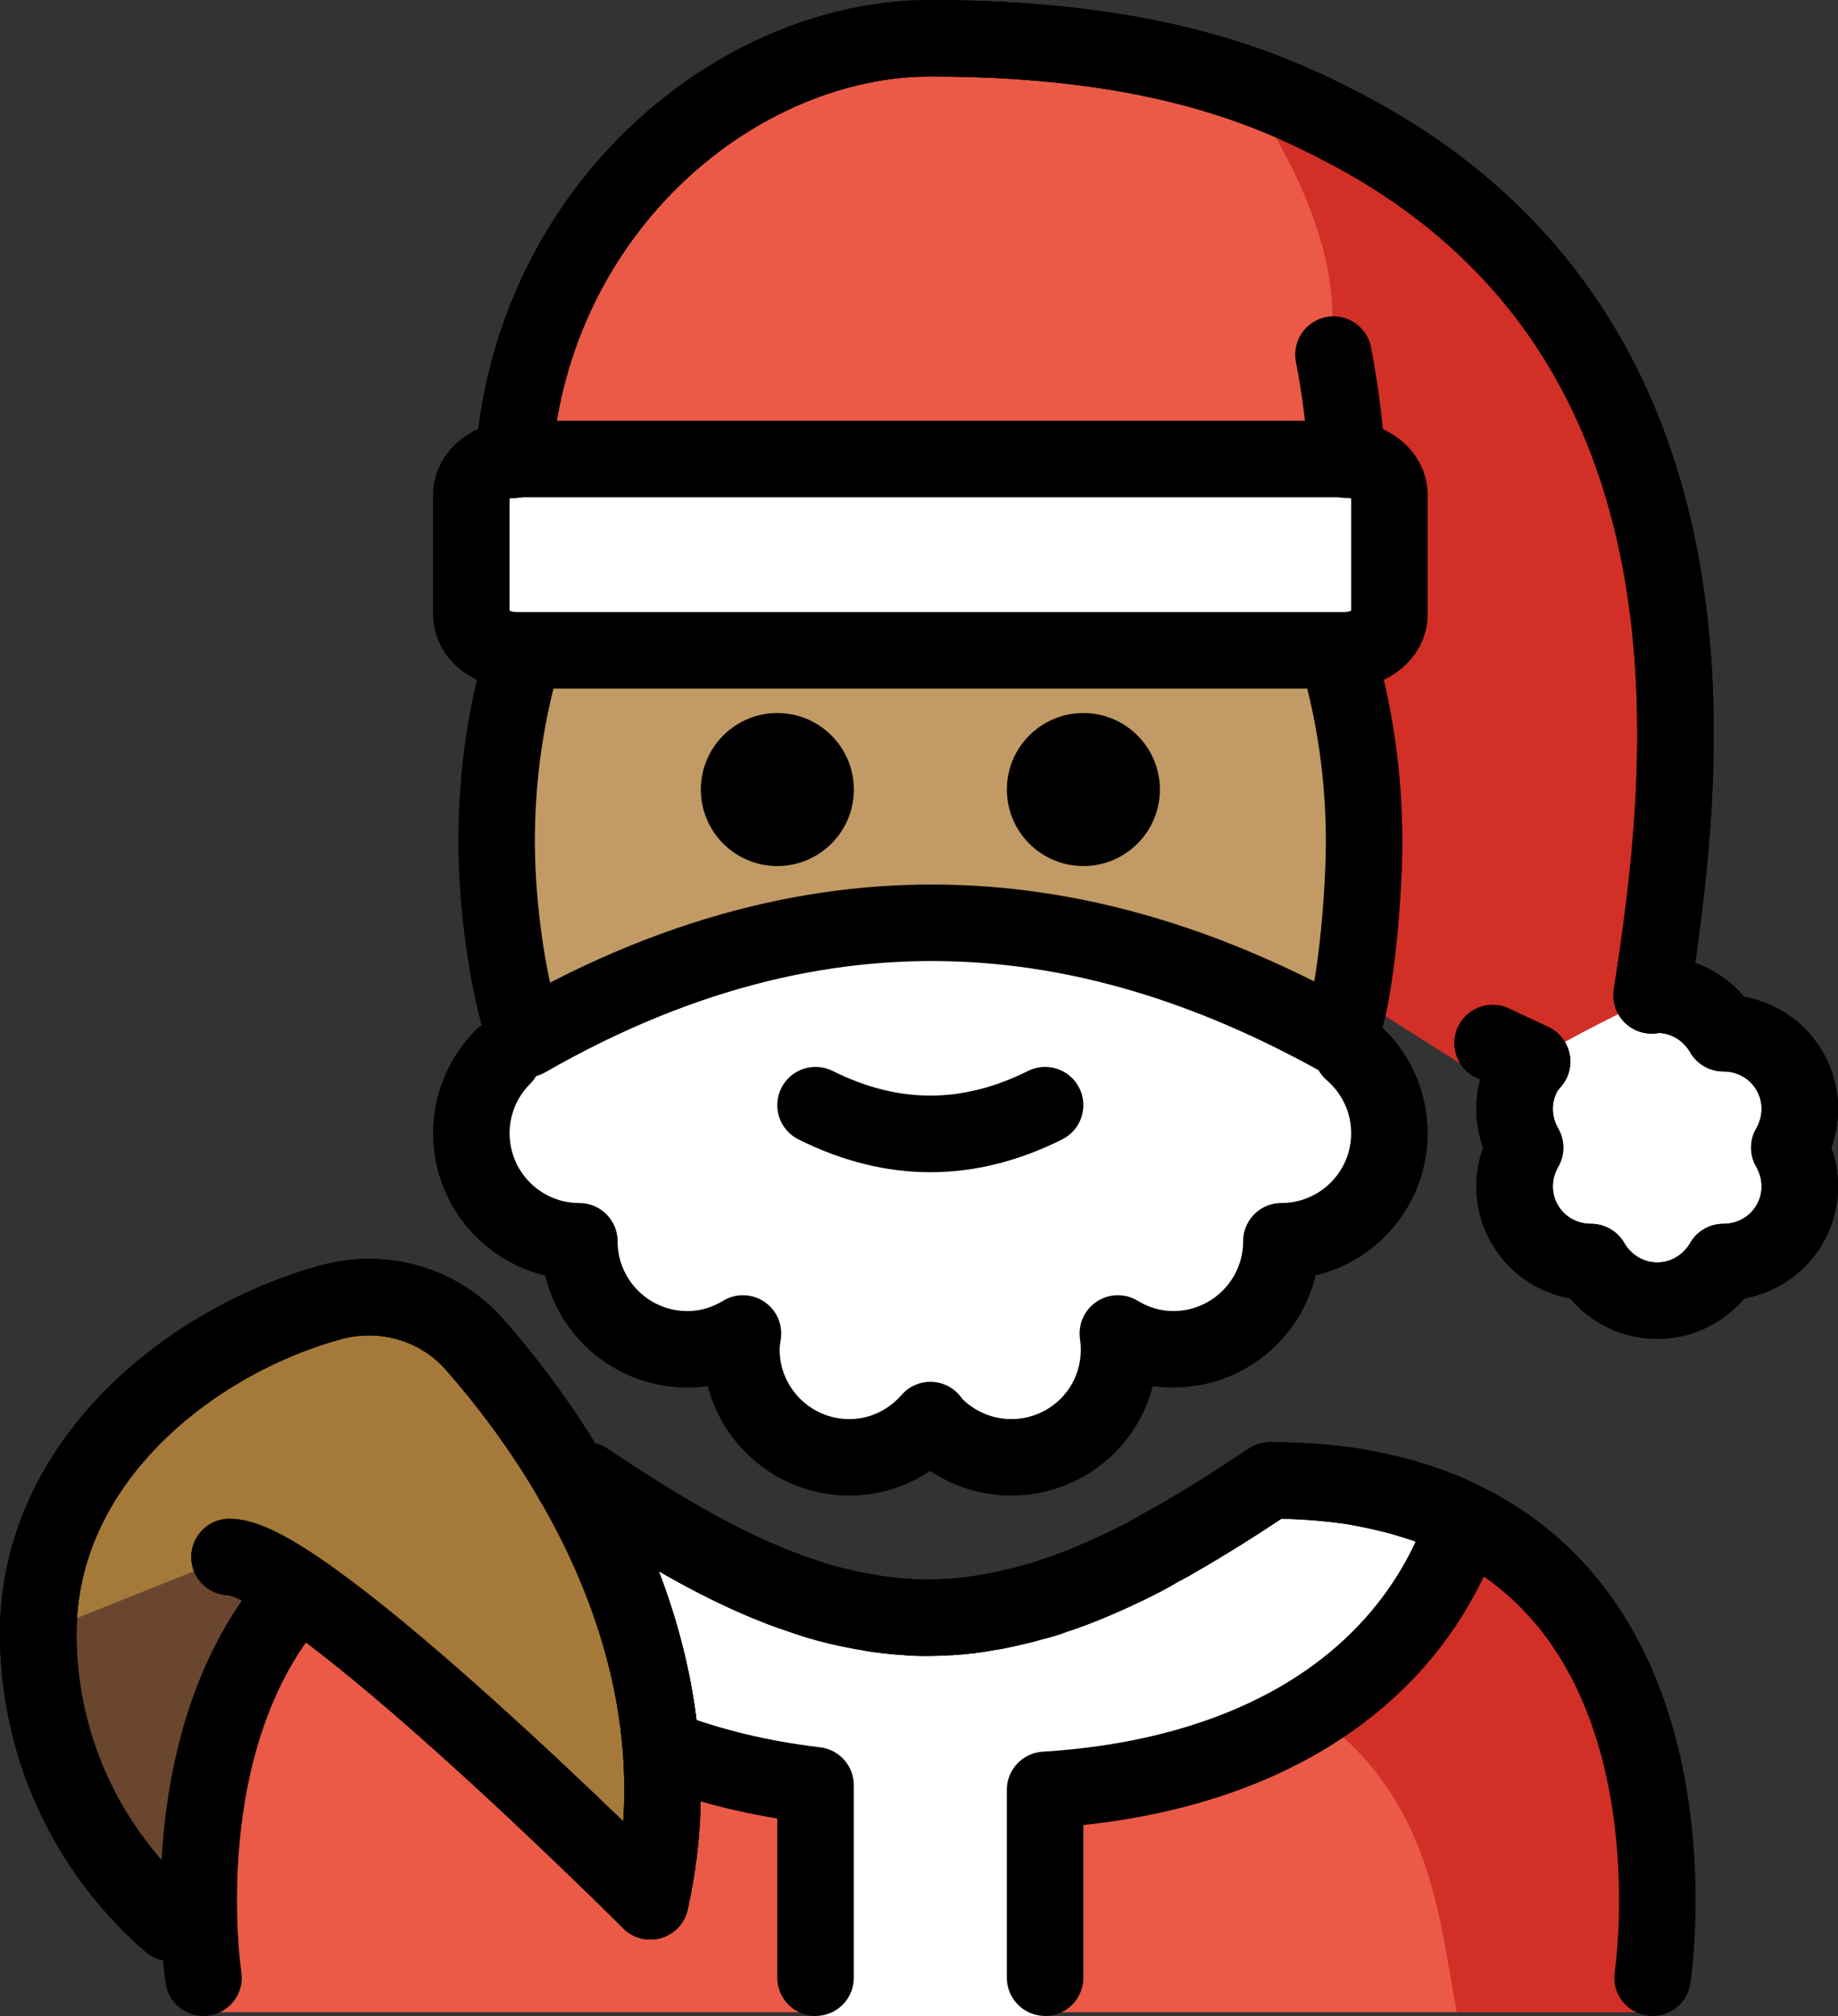 <?xml version="1.0" encoding="UTF-8" standalone="no"?>
<svg
   id="emoji"
   viewBox="0 0 48.048 52.7"
   version="1.1"
   sodipodi:docname="1f385-1f3fd.svg"
   width="48.048"
   height="52.7"
   xmlns:inkscape="http://www.inkscape.org/namespaces/inkscape"
   xmlns:sodipodi="http://sodipodi.sourceforge.net/DTD/sodipodi-0.dtd"
   xmlns="http://www.w3.org/2000/svg"
   xmlns:svg="http://www.w3.org/2000/svg">
  <rect x="0" y="0" width="48.048" height="52.7" fill="#333333" stroke="none"/>
  <defs
     id="defs28" />
  <sodipodi:namedview
     id="namedview28"
     pagecolor="#ffffff"
     bordercolor="#000000"
     borderopacity="0.25"
     inkscape:showpageshadow="2"
     inkscape:pageopacity="0.0"
     inkscape:pagecheckerboard="0"
     inkscape:deskcolor="#d1d1d1" />
  <g
     id="color"
     transform="translate(-11.6,-8.3)">
    <ellipse
       cx="35.921"
       cy="37.3"
       rx="11.314"
       ry="5.657"
       fill="#ffffff"
       id="ellipse1" />
    <path
       fill="#ffffff"
       d="m 46.941,35.785 c 0.6,0.518 0.98,1.284 0.98,2.138 0,1.559 -1.264,2.824 -2.824,2.824 0,1.559 -1.264,2.824 -2.824,2.824 -0.533,0 -1.026,-0.156 -1.451,-0.413 0.126,0.854 -0.13,1.753 -0.787,2.41 -1.103,1.103 -2.89,1.103 -3.993,0 -0.046,-0.046 -0.079,-0.099 -0.12,-0.147 -0.518,0.592 -1.27,0.975 -2.118,0.975 -1.559,0 -2.824,-1.264 -2.824,-2.824 0,-0.142 0.022,-0.278 0.042,-0.414 -0.426,0.258 -0.919,0.414 -1.453,0.414 -1.559,0 -2.824,-1.264 -2.824,-2.824 -0.723,0 -1.445,-0.276 -1.996,-0.827 -1.103,-1.103 -1.103,-2.89 0,-3.993"
       id="path1" />
    <path
       fill="#ea5a47"
       d="M 25.024,20.32 C 25.53,13.676 30.921,9.3 35.921,9.3 c 6,0 9.002,1.39 10.882,2.379 10.493,5.524 8.781,17.345 7.973,22.641 0.05,-0.004 0.095,-0.02 0.146,-0.02 0.742,0 1.382,0.409 1.727,1.008 0.692,-9e-4 1.366,0.349 1.737,0.992 0.371,0.642 0.337,1.401 -0.01,2 0.347,0.599 0.381,1.357 0.01,2 -0.371,0.642 -1.045,0.992 -1.737,0.992 -0.345,0.6 -0.986,1.008 -1.727,1.008 -0.742,0 -1.382,-0.409 -1.727,-1.008 -0.692,9e-4 -1.366,-0.349 -1.737,-0.992 -0.371,-0.642 -0.337,-1.401 0.01,-2 -0.347,-0.599 -0.381,-1.358 -0.01,-2 0.054,-0.094 0.127,-0.168 0.193,-0.249 l -1.031,-0.483 z"
       id="path2" />
    <path
       fill="#d22f27"
       d="M 25.393,20.667 44.921,20.3 c 0,0 4,-3 -1,-10 14,4 11.073,22.8 11.084,22.937 -0.019,-0.026 -0.077,0.085 -0.23,1.083 0.05,-0.004 0.095,-0.02 0.146,-0.02 l -3.464,2 c 0.054,-0.094 0.127,-0.168 0.193,-0.249 l -1.06,0.566 z"
       id="path3" />
    <path
       fill="#d22f27"
       d="m 55.005,33.237 c 0.013,0.017 0.007,0.095 0,0 z"
       id="path4" />
    <path
       fill="#ffffff"
       d="m 50.921,38.3 c 0,2.209 1.791,4 4,4 2.209,0 4,-1.791 4,-4 0,-2.209 -1.791,-4 -4,-4 -2,1 -2,1 -3.296,1.733 -0.444,0.644 -0.704,1.425 -0.704,2.267 z"
       id="path5" />
    <path
       fill="#6a462f"
       d="M 16.054,58.56 C 13.938,56.726 12.6,54.019 12.6,51 c 0,-4.503 3.989,-7.646 7.63,-8.653 1.374,-0.38 2.839,0.032 3.78,1.103 C 26.208,45.95 30.057,51.445 28.6,58"
       id="path6" />
    <path
       fill="#ffffff"
       d="M 46.743,20.3 H 25.099 c -0.651,0 -1.178,0.417 -1.178,0.932 v 3.135 c 0,0.515 0.527,0.932 1.178,0.932 h 0.296 21.348 c 0.65,0 1.178,-0.417 1.178,-0.932 v -3.135 c 0,-0.515 -0.527,-0.932 -1.178,-0.932 z"
       id="path7" />
    <path
       fill="#ea5a47"
       d="m 54.796,60.9 c 0,0 2,-13.9 -10,-13.9 -3.192,2.128 -5.926,3.598 -9,3.592 h 0.125 c -3.074,0.006 -5.808,-1.464 -9,-3.592 -12,0 -10,13.9 -10,13.9"
       id="path8" />
    <path
       fill="#d22f27"
       d="m 44.796,47 c -3.17,2.113 -4.875,3 -8.938,3.589 C 48.921,51 48.921,56.9 49.683,60.9 c 4.238,0 5.113,0 5.113,0 0,0 2,-13.9 -10,-13.9 z"
       id="path9" />
    <path
       fill="#ffffff"
       d="M 38.921,61 V 55.09 C 44.429,54.745 48.44,52.296 49.895,48.065 48.566,47.406 46.9,47 44.796,47 41.626,49.113 38.907,50.575 35.858,50.589 32.81,50.575 30.091,49.113 26.921,47 c -2.047,0 -3.679,0.385 -4.991,1.012 2.472,4.121 6.142,6.365 10.991,6.959 V 61"
       id="path10" />
    <path
       fill="#a57939"
       d="m 12.6,51 c 0,-4.503 3.989,-7.646 7.63,-8.653 1.374,-0.38 2.839,0.032 3.78,1.103 2.198,2.501 6.047,7.995 4.59,14.551 0,0 -9,-9 -11,-9"
       id="path11" />
  </g>
  <g
     id="hair"
     transform="translate(-11.6,-8.3)" />
  <g
     id="skin"
     transform="translate(-11.6,-8.3)">
    <path
       fill="#c19a65"
       d="m 46.54,25.321 c 0.465,1.549 0.72,3.227 0.72,4.979 0,1.789 -0.339,5 -0.749,5.077 C 40.921,32.3 33.795,30.625 25.358,35.462 24.921,34.3 24.582,32.121 24.582,30.3 c 0,-1.476 0.18,-2.899 0.515,-4.236"
       id="path12" />
  </g>
  <g
     id="skin-shadow"
     transform="translate(-11.6,-8.3)" />
  <g
     id="line"
     transform="translate(-11.6,-8.3)">
    <path
       fill="none"
       stroke="#000000"
       stroke-linecap="round"
       stroke-linejoin="round"
       stroke-miterlimit="10"
       stroke-width="2"
       d="m 46.941,35.785 c 0.6,0.518 0.98,1.284 0.98,2.138 0,1.559 -1.264,2.824 -2.824,2.824 0,1.559 -1.264,2.824 -2.824,2.824 -0.533,0 -1.026,-0.156 -1.451,-0.413 0.126,0.854 -0.13,1.753 -0.787,2.41 -1.103,1.103 -2.89,1.103 -3.993,0 -0.046,-0.046 -0.079,-0.099 -0.12,-0.147 -0.518,0.592 -1.27,0.975 -2.118,0.975 -1.559,0 -2.824,-1.264 -2.824,-2.824 0,-0.142 0.022,-0.278 0.042,-0.414 -0.426,0.258 -0.919,0.414 -1.453,0.414 -1.559,0 -2.824,-1.264 -2.824,-2.824 -0.723,0 -1.445,-0.276 -1.996,-0.827 -1.103,-1.103 -1.103,-2.89 0,-3.993"
       id="path13" />
    <path
       fill="none"
       stroke="#000000"
       stroke-linecap="round"
       stroke-linejoin="round"
       stroke-miterlimit="10"
       stroke-width="2"
       d="M 16.054,58.56 C 13.938,56.726 12.6,54.019 12.6,51 c 0,-4.503 3.989,-7.646 7.63,-8.653 1.374,-0.38 2.839,0.032 3.78,1.103 C 26.208,45.95 30.057,51.445 28.6,58"
       id="path14" />
    <path
       fill="none"
       stroke="#000000"
       stroke-linecap="round"
       stroke-linejoin="round"
       stroke-miterlimit="10"
       stroke-width="2"
       d="m 46.54,25.321 c 0.465,1.549 0.72,3.227 0.72,4.979 0,1.789 -0.339,5 -0.749,5.077 C 40.921,32.3 33.795,30.625 25.358,35.462 24.921,34.3 24.582,32.121 24.582,30.3 c 0,-1.476 0.18,-2.899 0.515,-4.236"
       id="path15" />
    <path
       d="m 29.921,28.939 c 0,1.105 0.896,2 2,2 1.103,0 2,-0.895 2,-2 0,-1.103 -0.896,-2 -2,-2 -1.103,0 -2,0.896 -2,2"
       id="path16" />
    <path
       d="m 37.921,28.939 c 0,1.105 0.896,2 2,2 1.103,0 2,-0.895 2,-2 0,-1.103 -0.896,-2 -2,-2 -1.103,0 -2,0.896 -2,2"
       id="path17" />
    <path
       d="m 35.921,38.942 c 1.152,0 2.304,-0.286 3.447,-0.858 0.494,-0.247 0.694,-0.848 0.447,-1.342 -0.247,-0.494 -0.846,-0.694 -1.342,-0.447 -1.718,0.859 -3.388,0.859 -5.106,0 -0.495,-0.247 -1.095,-0.046 -1.342,0.447 -0.247,0.494 -0.047,1.095 0.447,1.342 1.144,0.572 2.295,0.858 3.447,0.858 z"
       id="path18" />
    <path
       fill="none"
       stroke="#000000"
       stroke-linecap="round"
       stroke-linejoin="round"
       stroke-miterlimit="10"
       stroke-width="2"
       d="m 46.818,20.32 c -0.074,-0.967 -0.19,-1.886 -0.359,-2.751"
       id="path19" />
    <path
       fill="none"
       stroke="#000000"
       stroke-linecap="round"
       stroke-linejoin="round"
       stroke-miterlimit="10"
       stroke-width="2"
       d="M 46.743,20.3 H 25.099 c -0.651,0 -1.178,0.417 -1.178,0.932 v 3.135 c 0,0.515 0.527,0.932 1.178,0.932 h 0.296 21.348 c 0.65,0 1.178,-0.417 1.178,-0.932 v -3.135 c 0,-0.515 -0.527,-0.932 -1.178,-0.932 z"
       id="path20" />
    <path
       fill="none"
       stroke="#000000"
       stroke-linecap="round"
       stroke-linejoin="round"
       stroke-miterlimit="10"
       stroke-width="2"
       d="M 25.024,20.32 C 25.53,13.676 30.921,9.3 35.921,9.3 c 6,0 9.002,1.39 10.882,2.379 10.493,5.524 8.781,17.345 7.973,22.641 0.05,-0.004 0.095,-0.02 0.146,-0.02 0.742,0 1.382,0.409 1.727,1.008 0.692,-9e-4 1.366,0.349 1.737,0.992 0.371,0.642 0.337,1.401 -0.01,2 0.347,0.599 0.381,1.357 0.01,2 -0.371,0.642 -1.045,0.992 -1.737,0.992 -0.345,0.6 -0.986,1.008 -1.727,1.008 -0.742,0 -1.382,-0.409 -1.727,-1.008 -0.692,9e-4 -1.366,-0.349 -1.737,-0.992 -0.371,-0.642 -0.337,-1.401 0.01,-2 -0.347,-0.599 -0.381,-1.358 -0.01,-2 0.054,-0.094 0.127,-0.168 0.193,-0.249 l -1.031,-0.483"
       id="path21" />
    <path
       fill="none"
       stroke="#000000"
       stroke-linecap="round"
       stroke-linejoin="round"
       stroke-miterlimit="10"
       stroke-width="2"
       d="M 16.054,58.56 C 13.938,56.726 12.6,54.019 12.6,51 c 0,-4.503 3.989,-7.646 7.63,-8.653 1.374,-0.38 2.839,0.032 3.78,1.103 2.198,2.501 6.047,7.995 4.59,14.551 0,0 -9,-9 -11,-9"
       id="path22" />
    <path
       fill="none"
       stroke="#000000"
       stroke-linecap="round"
       stroke-linejoin="round"
       stroke-miterlimit="10"
       stroke-width="2"
       d="M 25.024,20.32 C 25.53,13.676 30.921,9.3 35.921,9.3 c 6,0 9.002,1.39 10.882,2.379 10.493,5.524 8.781,17.345 7.973,22.641 0.05,-0.004 0.095,-0.02 0.146,-0.02 0.742,0 1.382,0.409 1.727,1.008 0.692,-9e-4 1.366,0.349 1.737,0.992 0.371,0.642 0.337,1.401 -0.01,2 0.347,0.599 0.381,1.357 0.01,2 -0.371,0.642 -1.045,0.992 -1.737,0.992 -0.345,0.6 -0.986,1.008 -1.727,1.008 -0.742,0 -1.382,-0.409 -1.727,-1.008 -0.692,9e-4 -1.366,-0.349 -1.737,-0.992 -0.371,-0.642 -0.337,-1.401 0.01,-2 -0.347,-0.599 -0.381,-1.358 -0.01,-2 0.054,-0.094 0.127,-0.168 0.193,-0.249 l -1.031,-0.483"
       id="path23" />
    <path
       fill="none"
       stroke="#000000"
       stroke-linecap="round"
       stroke-linejoin="round"
       stroke-miterlimit="10"
       stroke-width="2"
       d="m 16.92,59.998 c 0,0 -0.97,-6.3 2.49,-10.13"
       id="path24" />
    <path
       fill="none"
       stroke="#000000"
       stroke-linecap="round"
       stroke-linejoin="round"
       stroke-miterlimit="10"
       stroke-width="2"
       d="m 54.8,59.998 c 0,0 1.36,-8.85 -4.9,-11.93 -0.17,-0.08 -0.34,-0.16 -0.51,-0.24 -0.18,-0.07 -0.36,-0.14 -0.55,-0.21 -0.19,-0.06 -0.38,-0.12 -0.58,-0.18 -0.4,-0.11 -0.82,-0.2 -1.26,-0.28 -0.68,-0.1 -1.41,-0.16 -2.2,-0.16 -0.6,0.4 -1.18,0.78 -1.75,1.12 -0.2,0.12 -0.39,0.24 -0.59,0.35 -0.18,0.1 -0.36,0.2 -0.54,0.3 -0.18,0.11 -0.36,0.21 -0.54,0.3 -0.37,0.19 -0.74,0.36 -1.11,0.52 -0.37,0.16 -0.73,0.3 -1.1,0.42 -0.18,0.06 -0.36,0.12 -0.55,0.17 -0.14,0.04 -0.28,0.08 -0.42,0.11 -0.2,0.05 -0.39,0.09 -0.58,0.13 -0.06,0.01 -0.13,0.02 -0.19,0.03 -0.32,0.06 -0.65,0.1 -0.98,0.12 -0.19,0.01 -0.39,0.02 -0.59,0.02 -0.05,0 -0.09,0 -0.14,0 -0.18,0 -0.35,-0.01 -0.53,-0.03 -0.12,0 -0.24,-0.02 -0.36,-0.03 -0.18,-0.02 -0.36,-0.04 -0.54,-0.08 -0.09,-0.01 -0.19,-0.03 -0.28,-0.05 -0.18,-0.03 -0.35,-0.07 -0.53,-0.11 -0.03,-0.01 -0.07,-0.02 -0.1,-0.03 -0.1,-0.02 -0.2,-0.05 -0.3,-0.08 -0.18,-0.05 -0.36,-0.11 -0.53,-0.17 -0.37,-0.12 -0.73,-0.26 -1.1,-0.42 -1.47,-0.63 -2.94,-1.53 -4.53,-2.59 -0.12,0 -0.24,0 -0.35,0.01"
       id="path25" />
    <path
       fill="none"
       stroke="#000000"
       stroke-linecap="round"
       stroke-linejoin="round"
       stroke-miterlimit="10"
       stroke-width="2"
       d="m 28.88,53.988 c 1.24,0.48 2.59,0.81 4.04,0.98 v 5.03"
       id="path26" />
    <path
       fill="none"
       stroke="#000000"
       stroke-linecap="round"
       stroke-linejoin="round"
       stroke-miterlimit="10"
       stroke-width="2"
       d="m 38.92,59.998 v -4.91 c 5.51,-0.34 9.52,-2.79 10.98,-7.02 -0.17,-0.08 -0.34,-0.16 -0.51,-0.24 -0.18,-0.07 -0.36,-0.14 -0.55,-0.21 -0.19,-0.06 -0.38,-0.12 -0.58,-0.18 -0.4,-0.11 -0.82,-0.2 -1.26,-0.28 -0.68,-0.1 -1.41,-0.16 -2.2,-0.16 -0.6,0.4 -1.18,0.78 -1.75,1.12 -0.2,0.12 -0.39,0.24 -0.59,0.35 -0.18,0.11 -0.36,0.22 -0.54,0.3 -0.18,0.11 -0.36,0.21 -0.54,0.3 -0.37,0.19 -0.74,0.36 -1.11,0.52 -0.37,0.16 -0.73,0.3 -1.1,0.42 -0.18,0.07 -0.36,0.13 -0.55,0.17 -0.14,0.04 -0.28,0.08 -0.42,0.11 -0.2,0.05 -0.39,0.09 -0.58,0.13 -0.06,0.01 -0.13,0.02 -0.19,0.03 -0.32,0.06 -0.65,0.1 -0.98,0.12 -0.19,0.01 -0.39,0.02 -0.59,0.02 -0.05,0 -0.09,0 -0.14,0 -0.18,0 -0.35,-0.01 -0.53,-0.03 -0.12,0 -0.24,-0.02 -0.36,-0.03 -0.18,-0.02 -0.36,-0.04 -0.54,-0.08 -0.09,-0.01 -0.19,-0.03 -0.28,-0.05 -0.21,-0.04 -0.42,-0.09 -0.63,-0.14 -0.1,-0.02 -0.2,-0.05 -0.3,-0.08 -0.18,-0.05 -0.36,-0.11 -0.53,-0.17 -0.37,-0.12 -0.73,-0.26 -1.1,-0.42 -1.47,-0.63 -2.94,-1.53 -4.53,-2.59 -0.12,0 -0.24,0 -0.35,0.01"
       id="path27" />
    <path
       fill="none"
       stroke="#000000"
       stroke-linecap="round"
       stroke-linejoin="round"
       stroke-miterlimit="10"
       stroke-width="2"
       d="m 12.6,51 c 0,-4.503 3.989,-7.646 7.63,-8.653 1.374,-0.38 2.839,0.032 3.78,1.103 2.198,2.501 6.047,7.995 4.59,14.551 0,0 -9,-9 -11,-9"
       id="path28" />
  </g>
</svg>
